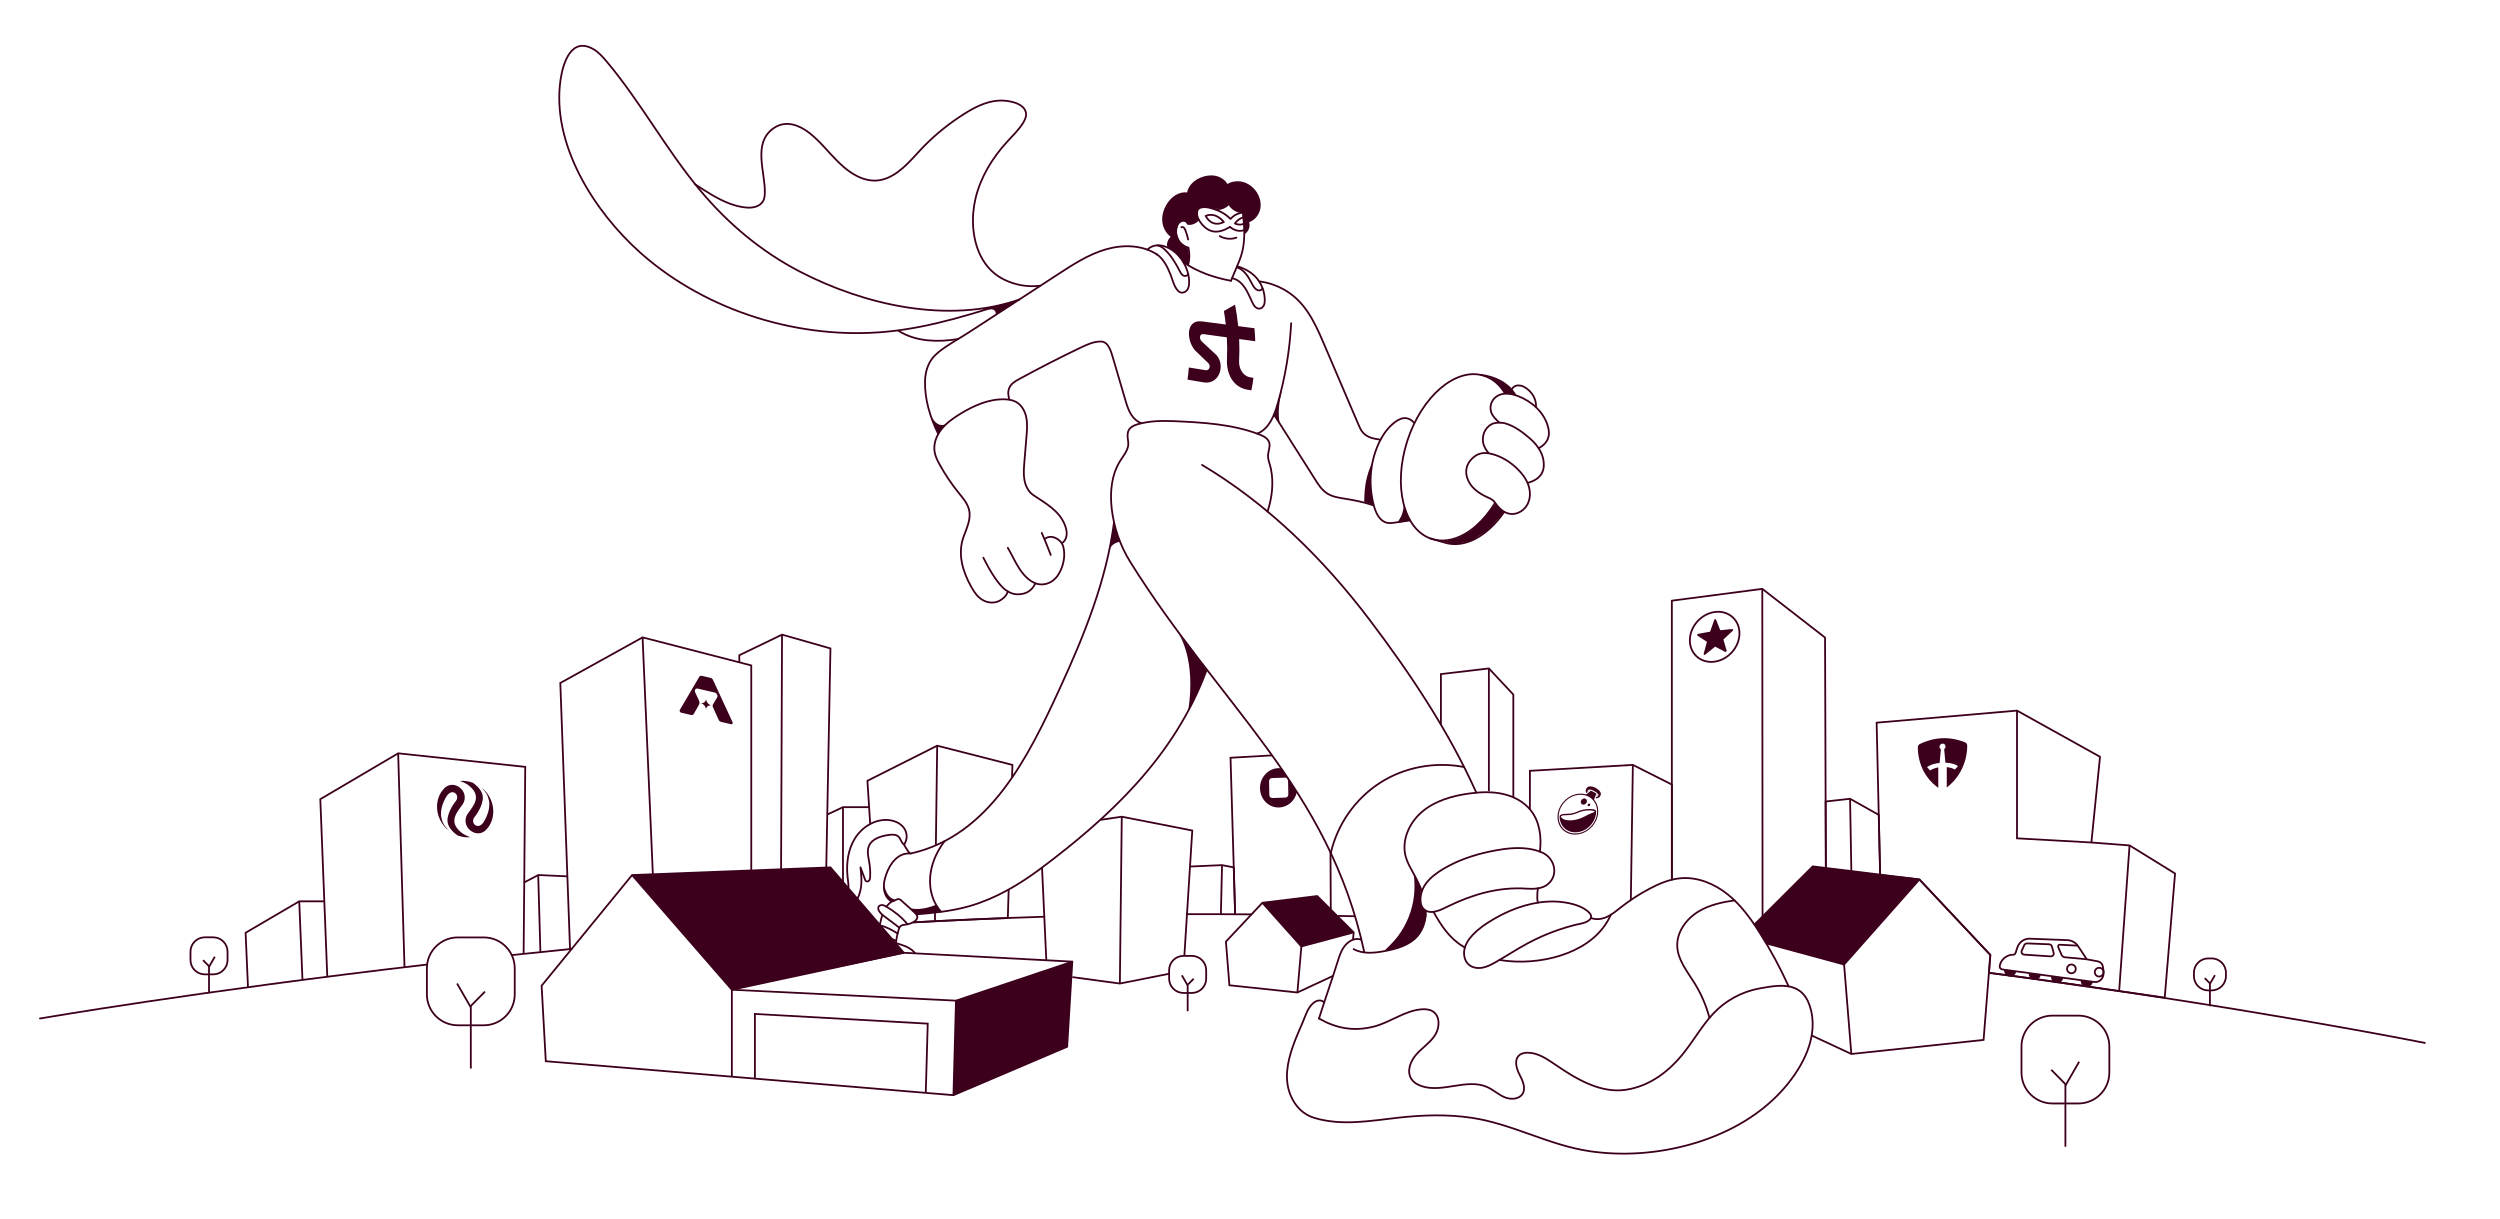 <svg width="1280" height="624" viewBox="0 0 1280 624" fill="none" xmlns="http://www.w3.org/2000/svg">
<g clip-path="url(#clip0_418_5518)">
<path d="M1018.31 498.035C1149.23 515.444 1241.53 533.974 1241.53 533.974" stroke="#3C001D" stroke-width="0.927" stroke-linecap="round" stroke-linejoin="round"/>
<path d="M607.746 468.06C617.55 468.029 630.928 468.06 640.667 468.156" stroke="#3C001D" stroke-width="0.927" stroke-linecap="round" stroke-linejoin="round"/>
<path d="M467.641 472.243C489.84 471.053 512.241 470.077 534.685 469.367" stroke="#3C001D" stroke-width="0.927" stroke-linecap="round" stroke-linejoin="round"/>
<path d="M262.012 489.006C272.038 487.934 282.262 486.878 292.66 485.84" stroke="#3C001D" stroke-width="0.927" stroke-linecap="round" stroke-linejoin="round"/>
<path d="M20.465 521.473C20.465 521.473 101.43 507.499 218.693 493.843" stroke="#3C001D" stroke-width="0.927" stroke-linecap="round" stroke-linejoin="round"/>
<path d="M962.621 448.035L960.836 370.016L1032.7 363.829L1075.21 387.481L1070.79 431.361L1090.34 432.856L1113.63 447.241L1108.34 510.801L1034.67 500.24L1018.35 498.155L1019.05 488.938L982.742 450.29L962.621 448.035Z" stroke="#3C001D" stroke-width="0.927" stroke-linecap="round" stroke-linejoin="round"/>
<path d="M855.988 450.414V307.55L902.291 301.496L934.424 326.436L934.835 444.387" stroke="#3C001D" stroke-width="0.927" stroke-linecap="round" stroke-linejoin="round"/>
<path d="M783.297 414.209L783.318 394.656L836.03 391.635L855.99 401.696V450.414" stroke="#3C001D" stroke-width="0.927" stroke-miterlimit="10"/>
<path d="M737.742 371.033V345.132L762.296 342.238L774.824 355.619V408.226" stroke="#3C001D" stroke-width="0.927" stroke-miterlimit="10"/>
<path d="M934.836 444.387L934.719 410.379L947.241 408.973L961.938 417.23L962.654 448.035" stroke="#3C001D" stroke-width="0.927" stroke-miterlimit="10"/>
<path d="M693.879 469.104L684.625 468.956" stroke="#3C001D" stroke-width="0.927" stroke-miterlimit="10"/>
<path d="M632.388 468.116L630.031 387.972L651.298 386.755" stroke="#3C001D" stroke-width="0.927" stroke-miterlimit="10"/>
<path d="M467.77 472.246L471.902 472.017L482.349 471.486L499.301 470.701L516.005 470.019L516.438 455.538" stroke="#3C001D" stroke-width="0.927" stroke-miterlimit="10"/>
<path d="M518.164 397.853L518.352 391.635L479.834 381.791L444.117 399.762L445.544 422.033" stroke="#3C001D" stroke-width="0.927" stroke-miterlimit="10"/>
<path d="M384.648 445.666V340.703L328.999 326.34L286.879 349.692L291.855 485.923" stroke="#3C001D" stroke-width="0.927" stroke-miterlimit="10"/>
<path d="M423.05 444.1L425.19 332.002L400.402 324.934L378.523 335.489V339.125" stroke="#3C001D" stroke-width="0.927" stroke-miterlimit="10"/>
<path d="M268.092 488.363L268.926 392.649L203.862 385.699L164 409.174L167.568 500.083" stroke="#3C001D" stroke-width="0.927" stroke-miterlimit="10"/>
<path d="M126.966 505.448L125.746 477.574L153.212 461.484H166.056" stroke="#3C001D" stroke-width="0.927" stroke-miterlimit="10"/>
<path d="M268.41 451.791L275.567 448.023L290.496 448.696" stroke="#3C001D" stroke-width="0.927" stroke-miterlimit="10"/>
<path d="M423.562 417.032L431.6 413.267H444.981" stroke="#3C001D" stroke-width="0.927" stroke-miterlimit="10"/>
<path d="M609.281 443.664L625.686 442.948L631.688 444.1L632.392 468.116" stroke="#3C001D" stroke-width="0.927" stroke-miterlimit="10"/>
<path d="M109.161 479.909H104.873C100.818 479.909 97.531 483.196 97.531 487.251V491.539C97.531 495.594 100.818 498.881 104.873 498.881H109.161C113.216 498.881 116.503 495.594 116.503 491.539V487.251C116.503 483.196 113.216 479.909 109.161 479.909Z" stroke="#3C001D" stroke-width="0.927" stroke-miterlimit="10"/>
<path d="M107.015 508.222V494.711L103.957 491.604" stroke="#3C001D" stroke-width="0.927" stroke-miterlimit="10"/>
<path d="M109.984 489.859L107.016 495.02" stroke="#3C001D" stroke-width="0.927" stroke-miterlimit="10"/>
<path d="M605.933 508.389H610.22C614.275 508.389 617.562 505.101 617.562 501.046V496.759C617.562 492.704 614.275 489.417 610.22 489.417H605.933C601.878 489.417 598.591 492.704 598.591 496.759V501.046C598.591 505.101 601.878 508.389 605.933 508.389Z" stroke="#3C001D" stroke-width="0.927" stroke-miterlimit="10"/>
<path d="M608.086 517.729V504.222L611.144 501.114" stroke="#3C001D" stroke-width="0.927" stroke-miterlimit="10"/>
<path d="M605.113 499.369L608.082 504.528" stroke="#3C001D" stroke-width="0.927" stroke-miterlimit="10"/>
<path d="M1132.34 490.705H1130.63C1126.57 490.705 1123.29 493.992 1123.29 498.047V499.755C1123.29 503.81 1126.57 507.097 1130.63 507.097H1132.34C1136.39 507.097 1139.68 503.81 1139.68 499.755V498.047C1139.68 493.992 1136.39 490.705 1132.34 490.705Z" stroke="#3C001D" stroke-width="0.927" stroke-miterlimit="10"/>
<path d="M1131.48 515.166V503.493L1128.84 500.809" stroke="#3C001D" stroke-width="0.927" stroke-miterlimit="10"/>
<path d="M1134.04 499.301L1131.47 503.758" stroke="#3C001D" stroke-width="0.927" stroke-miterlimit="10"/>
<path d="M1064.15 520H1050.83C1042.09 520 1035 527.086 1035 535.827V549.15C1035 557.891 1042.09 564.977 1050.83 564.977H1064.15C1072.89 564.977 1079.98 557.891 1079.98 549.15V535.827C1079.98 527.086 1072.89 520 1064.15 520Z" stroke="#3C001D" stroke-width="0.927" stroke-miterlimit="10"/>
<path d="M1057.49 587.118V555.093L1050.24 547.729" stroke="#3C001D" stroke-width="0.927" stroke-miterlimit="10"/>
<path d="M1064.53 543.593L1057.49 555.822" stroke="#3C001D" stroke-width="0.927" stroke-miterlimit="10"/>
<path d="M563.418 419.769L574.346 418.15L610.446 425.233L606.387 489.42" stroke="#3C001D" stroke-width="0.927" stroke-miterlimit="10"/>
<path d="M535.716 491.659L533.508 444.106" stroke="#3C001D" stroke-width="0.927" stroke-miterlimit="10"/>
<path d="M598.594 498.554L573.37 503.573L549.023 500.283" stroke="#3C001D" stroke-width="0.927" stroke-miterlimit="10"/>
<path d="M682.525 499.653L664.263 508.157L629.452 504.46L627.676 482.096L646.342 462.225L674.414 458.778L693.067 477.37L692.752 481.132" stroke="#3C001D" stroke-width="0.927" stroke-miterlimit="10"/>
<path d="M664.266 508.157L666.304 484.573" stroke="#3C001D" stroke-width="0.927" stroke-miterlimit="10"/>
<path d="M927.59 530.184L947.881 539.63L1015.59 532.439L1019.05 488.938L982.739 450.29L928.133 443.581L898.199 473.42" stroke="#3C001D" stroke-width="0.927" stroke-miterlimit="10"/>
<path d="M947.881 539.63L944.168 493.828" stroke="#3C001D" stroke-width="0.927" stroke-miterlimit="10"/>
<path d="M1024.05 493.683C1024.59 492.015 1025.8 490.606 1027.32 489.735C1028.09 489.293 1028.93 488.987 1029.81 488.848C1030.21 488.784 1030.82 488.901 1031.19 488.774C1031.84 488.546 1032.1 487.557 1032.28 486.98C1032.54 486.146 1032.77 485.349 1033.11 484.539C1034.15 482.108 1036.57 480.552 1039.21 480.604L1058.32 481.339C1060.61 481.383 1062.74 482.553 1064.01 484.468L1068.43 491.153L1074.13 492.228C1075.32 492.453 1076.35 493.398 1076.61 494.594C1076.9 495.916 1077.12 497.519 1076.98 498.872C1076.73 501.253 1074.71 503.11 1072.25 502.776C1072.25 502.776 1025.52 496.407 1025.5 496.404C1023.79 496.172 1023.62 494.964 1024.04 493.679L1024.05 493.683Z" stroke="#3C001D" stroke-width="0.927" stroke-miterlimit="10"/>
<path d="M1032.29 497.38C1032.09 499.017 1030.55 500.172 1028.85 499.962C1027.15 499.752 1025.94 498.257 1026.14 496.62" fill="#3C001D"/>
<path d="M1044.89 499.063C1044.69 500.7 1043.15 501.856 1041.45 501.645C1039.75 501.435 1038.54 499.94 1038.74 498.303" fill="#3C001D"/>
<path d="M1056.34 500.747C1056.14 502.384 1054.6 503.539 1052.9 503.329C1051.2 503.119 1049.99 501.624 1050.19 499.987" fill="#3C001D"/>
<path d="M1071.52 502.748C1071.32 504.386 1069.78 505.541 1068.08 505.331C1066.38 505.121 1065.17 503.626 1065.37 501.989" fill="#3C001D"/>
<path d="M1068.44 491.153C1064.72 490.819 1060.99 490.402 1057.26 490.127C1056.5 490.072 1055.84 489.602 1055.54 488.904L1053.8 484.889C1053.55 484.308 1054 483.668 1054.63 483.699L1063.93 484.178" stroke="#3C001D" stroke-width="0.927" stroke-miterlimit="10"/>
<path d="M1036.48 488.78L1049.88 489.664C1050.94 489.719 1051.74 488.802 1051.48 487.848L1050.56 484.555C1050.39 483.928 1049.79 483.483 1049.09 483.468L1037.9 483.026C1037.26 483.01 1036.68 483.363 1036.43 483.909L1035.13 486.76C1034.71 487.687 1035.4 488.725 1036.47 488.784L1036.48 488.78Z" stroke="#3C001D" stroke-width="0.927" stroke-miterlimit="10"/>
<path d="M1060.56 498.307C1061.8 498.307 1062.8 497.304 1062.8 496.067C1062.8 494.83 1061.8 493.828 1060.56 493.828C1059.33 493.828 1058.32 494.83 1058.32 496.067C1058.32 497.304 1059.33 498.307 1060.56 498.307Z" stroke="#3C001D" stroke-width="0.927" stroke-miterlimit="10"/>
<path d="M1074.77 499.99C1076.01 499.99 1077.01 498.987 1077.01 497.751C1077.01 496.514 1076.01 495.511 1074.77 495.511C1073.53 495.511 1072.53 496.514 1072.53 497.751C1072.53 498.987 1073.53 499.99 1074.77 499.99Z" stroke="#3C001D" stroke-width="0.927" stroke-miterlimit="10"/>
<path d="M153.207 461.484L154.866 501.723" stroke="#3C001D" stroke-width="0.927" stroke-miterlimit="10"/>
<path d="M203.859 385.699L207.103 495.208" stroke="#3C001D" stroke-width="0.927" stroke-miterlimit="10"/>
<path d="M275.566 448.023L276.685 487.465" stroke="#3C001D" stroke-width="0.927" stroke-miterlimit="10"/>
<path d="M334.275 447.924L328.996 326.34" stroke="#3C001D" stroke-width="0.927" stroke-miterlimit="10"/>
<path d="M400.399 324.934L399.914 445.076" stroke="#3C001D" stroke-width="0.927" stroke-miterlimit="10"/>
<path d="M431.602 413.267V451.791" stroke="#3C001D" stroke-width="0.927" stroke-miterlimit="10"/>
<path d="M479.838 381.791L479.168 432.529" stroke="#3C001D" stroke-width="0.927" stroke-miterlimit="10"/>
<path d="M478.707 467.239V471.671" stroke="#3C001D" stroke-width="0.927" stroke-miterlimit="10"/>
<path d="M574.344 418.15L573.371 503.573" stroke="#3C001D" stroke-width="0.927" stroke-miterlimit="10"/>
<path d="M625.684 442.948L625.094 467.881" stroke="#3C001D" stroke-width="0.927" stroke-miterlimit="10"/>
<path d="M681.207 435.779L681.355 465.688" stroke="#3C001D" stroke-width="0.927" stroke-miterlimit="10"/>
<path d="M762.305 342.238V405.069" stroke="#3C001D" stroke-width="0.927" stroke-miterlimit="10"/>
<path d="M836.026 391.635L834.988 460.885" stroke="#3C001D" stroke-width="0.927" stroke-miterlimit="10"/>
<path d="M902.293 301.496L902.426 469.342" stroke="#3C001D" stroke-width="0.927" stroke-miterlimit="10"/>
<path d="M947.238 408.973L947.893 446.278" stroke="#3C001D" stroke-width="0.927" stroke-miterlimit="10"/>
<path d="M1032.7 363.829V429.224L1070.79 431.361" stroke="#3C001D" stroke-width="0.927" stroke-miterlimit="10"/>
<path d="M1090.33 432.856L1085.03 507.097" stroke="#3C001D" stroke-width="0.927" stroke-miterlimit="10"/>
<path d="M982.741 450.29L944.17 493.828L904.32 483.026" stroke="#3C001D" stroke-width="0.927" stroke-miterlimit="10"/>
<path d="M655.2 216.7C654.458 215.777 653.717 214.85 652.979 213.926C652.781 213.679 652.574 213.417 652.509 213.108C652.451 212.833 652.506 212.546 652.562 212.268C653.007 210.102 653.791 207.891 654.455 205.781C655.209 203.384 655.632 200.996 656.306 200.029C655.005 205.577 654.116 211.464 655.203 216.7H655.2Z" fill="#3C001D"/>
<path d="M702.219 237.745C702.16 237.698 701.675 238.851 701.58 239.085C701.268 239.87 700.977 240.664 700.712 241.467C700.199 243.021 699.772 244.602 699.436 246.205C698.716 249.64 698.58 253.062 698.481 256.55C698.478 256.686 698.478 256.831 698.559 256.939C698.63 257.038 698.753 257.081 698.868 257.121C700.338 257.625 701.811 258.131 703.282 258.635C702.837 255.632 702.098 252.673 701.82 249.649C701.663 247.926 701.62 246.196 701.694 244.466C701.74 243.376 701.993 242.289 702.157 241.214C702.305 240.225 702.732 238.681 702.219 237.748V237.745Z" fill="#3C001D"/>
<path d="M715.602 267.429C717.124 267.753 719.296 267.107 720.834 266.805C721.115 266.749 721.424 266.675 721.588 266.44C721.826 266.1 721.631 265.634 721.44 265.266C720.253 262.975 719.728 260.29 718.536 258.066C719.021 258.968 718.317 261.56 718.079 262.48C717.585 264.377 716.559 265.782 715.602 267.426V267.429Z" fill="#3C001D"/>
<path d="M508.158 158.453C508.334 158.493 508.51 158.546 508.686 158.617C509.579 158.978 509.857 160.025 509.943 160.983C511.204 160.26 512.875 159.269 514.03 158.527C515.596 157.523 517.159 156.52 518.725 155.516C519.055 155.302 519.432 154.966 519.299 154.595C518.697 154.391 518.042 154.552 517.428 154.709C514.657 155.432 511.886 156.152 509.115 156.875C507.522 157.289 507.296 158.005 505.758 158.58C506.817 158.478 507.089 158.209 508.158 158.45V158.453Z" fill="#3C001D"/>
<path d="M603.711 324.934C603.711 324.934 612.477 337.673 608.369 363.829L611.041 358.76L616.52 346.365L617.753 343.112L611.912 335.099L604.879 326.37L603.714 324.931L603.711 324.934Z" fill="#3C001D"/>
<path d="M476.344 212.357C476.344 212.357 479.562 219.891 484.628 216.944L482.438 219.205L480.52 222.081L478.877 219.409L476.344 212.357Z" fill="#3C001D"/>
<path d="M452.546 451.312C452.546 451.312 452.855 459.325 458.196 460.557L457.167 461.481H456.139L453.776 459.427L452.441 455.523L452.543 451.312H452.546Z" fill="#3C001D"/>
<path d="M465.59 464.768C465.59 464.768 470.007 466.924 479.045 463.328L480.074 464.459L481.924 466.822L479.459 467.232L473.605 467.643L469.29 468.156L467.134 466.513L465.593 464.768H465.59Z" fill="#3C001D"/>
<path d="M567.691 282.647C567.691 282.647 568.102 278.23 573.65 277.307L572.21 273.813L570.465 268.062L569.644 271.45L568.615 278.23L567.691 282.647Z" fill="#3C001D"/>
<path d="M721.362 469.169C719.985 472.737 718.125 476.113 715.818 479.199C714.502 480.959 713.05 482.615 711.475 484.147C710.947 484.66 710.412 485.16 709.899 485.685C709.603 485.988 708.997 486.794 708.516 486.776C710.227 486.838 711.533 486.43 713.078 486.065C713.862 485.88 714.996 485.466 715.737 485.148C717.328 484.465 719.283 483.949 720.825 483.162C721.529 482.8 722.687 482.164 723.277 481.633C726.335 478.884 728.071 476.03 729.563 472.199C730.289 470.34 730.774 468.15 729.779 466.42C729.199 465.413 728.17 464.681 727.775 463.588C727.494 462.806 727.234 460.817 727.302 459.989C727.574 456.807 727.892 454.55 726.27 451.8C725.832 451.059 724.389 447.884 723.914 447.603C723.923 447.609 723.923 448.607 723.932 448.678C723.988 449.175 724.043 449.669 724.084 450.166C724.164 451.124 724.21 452.082 724.226 453.039C724.256 454.957 724.158 456.879 723.935 458.784C723.515 462.352 722.647 465.842 721.362 469.169Z" fill="#3C001D"/>
<path d="M249.068 424.627C248.888 424.837 248.7 425.035 248.508 425.236C248.499 425.245 248.481 425.245 248.471 425.257C248.453 425.276 248.425 425.288 248.41 425.307L248.391 425.325C248.258 425.437 248.119 425.557 247.956 425.659C247.381 426.045 246.788 426.323 246.161 426.487C244.147 427.018 241.908 426.385 240.15 424.575C237.697 422.06 237.917 418.375 239.875 416.083C242.349 412.63 246.603 407.879 240.715 402.78C239.656 401.862 238.871 401.115 235.535 399.858C237.716 399.648 239.739 399.947 241.991 400.719C243.582 401.757 246.087 403.901 246.939 406.573C248.227 410.625 244.672 416.207 242.955 418.326C240.598 421.26 244.413 424.995 247.22 421.443C248.688 419.592 251.258 414.221 250.365 409.992C249.843 407.592 249.148 405.816 246.389 403.215C246.902 403.561 247.396 403.947 247.878 404.374C254.288 410.903 253.543 420.071 249.064 424.627H249.068Z" fill="#3C001D"/>
<path d="M227.25 403.876C227.43 403.666 227.618 403.469 227.809 403.268C227.819 403.259 227.837 403.259 227.847 403.246C227.865 403.228 227.89 403.215 227.908 403.197L227.927 403.178C228.06 403.067 228.199 402.947 228.362 402.845C228.937 402.459 229.53 402.181 230.157 402.017C232.171 401.486 234.41 402.119 236.168 403.929C238.62 406.443 238.401 410.128 236.443 412.42C233.969 415.874 229.715 420.624 235.603 425.724C236.662 426.641 237.447 427.389 240.783 428.646C238.602 428.856 236.579 428.556 234.327 427.784C232.736 426.746 230.231 424.603 229.379 421.931C228.091 417.878 231.646 412.297 233.363 410.178C235.72 407.243 231.905 403.509 229.097 407.061C227.63 408.911 225.06 414.283 225.953 418.511C226.475 420.911 227.17 422.688 229.928 425.288C229.416 424.942 228.921 424.556 228.44 424.13C222.03 417.6 222.775 408.436 227.253 403.876H227.25Z" fill="#3C001D"/>
<path d="M869.777 324.461C870.194 324.353 870.614 324.338 871.027 324.245C871.599 324.115 872.17 324.044 872.739 323.93C873.289 323.822 873.838 323.729 874.391 323.627C874.654 323.578 874.913 323.538 875.176 323.501C875.293 323.485 875.398 323.42 875.513 323.402C875.559 323.396 875.577 323.346 875.596 323.309C875.692 323.115 875.744 322.908 875.815 322.707C875.963 322.302 876.103 321.894 876.245 321.487C876.337 321.221 876.43 320.955 876.523 320.69C876.665 320.282 876.807 319.874 876.952 319.47C877.085 319.087 877.218 318.704 877.35 318.321C877.468 317.99 877.582 317.66 877.703 317.332C877.767 317.15 877.996 316.974 878.181 316.955C878.367 316.934 878.583 317.06 878.645 317.224C878.818 317.675 878.991 318.129 879.164 318.577C879.389 319.155 879.618 319.729 879.84 320.31C880.041 320.835 880.254 321.351 880.446 321.882C880.526 322.101 880.615 322.318 880.702 322.534C880.736 322.62 880.788 322.654 880.893 322.664C881.122 322.682 881.351 322.617 881.579 322.602C881.925 322.577 882.274 322.512 882.62 322.487C882.861 322.469 883.105 322.41 883.343 322.413C883.689 322.42 884.038 322.324 884.381 322.308C884.615 322.299 884.85 322.234 885.079 322.24C885.422 322.25 885.764 322.151 886.104 322.138C886.339 322.129 886.571 322.089 886.802 322.061C887.133 322.024 887.309 322.138 887.38 322.45C887.414 322.596 887.284 322.864 887.13 323C886.877 323.226 886.629 323.46 886.379 323.692C886.086 323.961 885.789 324.227 885.499 324.498C885.301 324.684 885.11 324.875 884.912 325.061C884.69 325.271 884.461 325.471 884.235 325.681C883.93 325.966 883.624 326.256 883.318 326.543C883.046 326.796 882.778 327.053 882.496 327.297C882.404 327.377 882.385 327.445 882.413 327.538C882.534 327.958 882.657 328.378 882.778 328.795C882.923 329.292 883.074 329.79 883.219 330.287C883.352 330.744 883.479 331.204 883.612 331.658C883.738 332.097 883.874 332.529 884.004 332.965C884.053 333.135 884.084 333.302 883.976 333.49C883.825 333.75 883.519 333.882 883.25 333.743C882.441 333.323 881.635 332.897 880.829 332.474C880.214 332.149 879.596 331.825 878.984 331.501C878.737 331.371 878.49 331.235 878.246 331.099C878.188 331.065 878.147 331.068 878.082 331.118C877.369 331.702 876.652 332.282 875.936 332.863C875.145 333.502 874.351 334.142 873.557 334.781C873.415 334.895 873.27 335.007 873.128 335.127C872.828 335.377 872.637 335.346 872.442 335.235C872.272 335.136 872.238 334.886 872.319 334.608C872.436 334.2 872.535 333.793 872.646 333.385C872.723 333.104 872.807 332.823 872.884 332.542C872.952 332.292 873.017 332.044 873.085 331.794C873.18 331.436 873.279 331.078 873.375 330.716C873.477 330.336 873.579 329.956 873.681 329.58C873.755 329.302 873.832 329.024 873.909 328.749C873.94 328.637 873.916 328.573 873.82 328.514C873.471 328.301 873.137 328.066 872.794 327.847C872.451 327.624 872.102 327.411 871.76 327.189C871.46 326.994 871.167 326.787 870.867 326.593C870.586 326.41 870.295 326.237 870.014 326.055C869.773 325.901 869.539 325.737 869.298 325.579C869.183 325.505 869.072 325.437 868.998 325.311C868.853 325.064 869.02 324.659 869.344 324.548C869.486 324.498 869.628 324.489 869.773 324.467L869.777 324.461Z" fill="#3C001D"/>
<path d="M886.564 334.135C891.695 328.631 891.977 320.554 887.195 316.096C882.412 311.637 874.375 312.485 869.244 317.989C864.113 323.493 863.831 331.57 868.614 336.028C873.397 340.487 881.433 339.639 886.564 334.135Z" stroke="#3C001D" stroke-width="0.927" stroke-linecap="round" stroke-linejoin="round"/>
<path fill-rule="evenodd" clip-rule="evenodd" d="M817.118 403.484C818.545 404.318 819.336 405.14 819.583 406.035C819.74 406.539 819.601 407.191 819.249 407.716C818.897 408.238 818.335 408.581 817.683 408.673C817.436 408.707 817.173 408.707 816.926 408.673C817 408.463 817.084 408.244 817.173 408.028C817.244 408.034 817.331 408.022 817.42 408.009C817.63 407.978 817.878 407.91 818.072 407.725C818.214 407.601 818.372 407.385 818.353 407.036C818.353 406.703 818.091 406.32 817.544 405.887C817.158 405.572 816.63 405.245 816.101 404.948C814.588 404.16 813.532 404.028 813.056 404.568C812.738 404.93 812.775 405.31 812.88 405.575C812.66 405.751 812.453 405.909 812.262 406.048C811.805 405.427 811.783 404.605 812.176 403.814C812.423 403.305 812.809 402.934 813.25 402.786C813.427 402.727 813.603 402.684 813.797 402.656C814.764 402.52 815.981 402.823 817.124 403.487L817.118 403.484ZM812.129 406.74C812.691 406.363 813.51 405.73 814.443 404.859C814.795 404.948 815.252 405.13 815.814 405.421C816.481 405.767 817.065 406.174 817.433 406.511C816.818 407.404 816.413 408.565 816.166 409.371C817.501 410.928 818.295 412.998 818.295 415.361C818.295 421.1 813.63 426.406 807.876 427.216C802.121 428.025 797.457 424.028 797.457 418.289C797.457 412.55 802.121 407.243 807.876 406.434C809.386 406.221 810.826 406.341 812.123 406.74H812.126H812.129ZM807.876 426.638C802.436 427.401 798.038 423.633 798.038 418.209C798.038 412.785 802.439 407.777 807.876 407.015C813.315 406.252 817.714 410.02 817.714 415.444C817.714 420.868 813.297 425.878 807.876 426.638ZM817.837 407.123C817.837 407.07 817.819 406.984 817.766 406.903C817.643 407.095 817.519 407.289 817.414 407.515C817.538 407.496 817.68 407.444 817.748 407.379C817.782 407.339 817.837 407.28 817.837 407.12V407.123ZM813.844 404.787C813.615 404.787 813.473 404.84 813.42 404.899C813.315 405.001 813.297 405.127 813.315 405.248C813.491 405.099 813.667 404.951 813.844 404.787ZM812.858 414.23C815.339 414.091 817.223 414.354 817.223 415.426C817.223 420.569 813.034 425.335 807.876 426.061C802.767 426.777 798.591 423.265 798.513 418.196C798.513 418.178 798.513 418.159 798.513 418.144V418.116V418.054C798.581 416.871 800.018 416.711 802.575 416.639C803.755 416.615 805.374 416.476 807.168 415.694C809.244 414.771 811.057 414.341 812.852 414.227L812.858 414.23ZM807.375 416.346H807.372C805.445 417.183 803.718 417.328 802.498 417.356C801.164 417.393 800.249 417.455 799.678 417.628C799.4 417.711 799.301 417.795 799.273 417.826C799.273 417.826 799.224 417.878 799.224 418.042C799.224 418.255 799.338 418.558 799.7 418.885C800.055 419.209 800.611 419.512 801.361 419.728C802.86 420.161 805.059 420.216 807.746 419.46C809.741 418.894 810.977 418.236 812.188 417.594C812.645 417.35 813.099 417.109 813.587 416.877C814.069 416.652 814.532 416.47 814.937 416.315C815.011 416.287 815.085 416.26 815.156 416.232C815.478 416.111 815.746 416.009 815.978 415.904C816.271 415.775 816.417 415.679 816.485 415.617C816.488 415.614 816.491 415.611 816.494 415.608C816.491 415.54 816.413 415.302 815.694 415.114C815.014 414.934 814.007 414.879 812.796 414.944C811.094 415.049 809.371 415.456 807.375 416.343H807.372L807.375 416.346ZM810.94 411.972C811.814 411.849 812.525 411.042 812.525 410.168C812.525 409.294 811.814 408.689 810.94 408.812C810.066 408.936 809.355 409.742 809.355 410.616C809.355 411.49 810.066 412.096 810.94 411.972ZM814.196 412.025C814.196 412.392 813.896 412.735 813.525 412.785C813.155 412.834 812.855 412.581 812.855 412.21C812.855 411.839 813.155 411.5 813.525 411.45C813.896 411.401 814.196 411.654 814.196 412.025Z" fill="#3C001D"/>
<path d="M364.324 361.228V361.222C362.752 360.827 361.486 359.285 361.486 357.747C361.486 359.282 360.225 360.24 358.656 359.912V359.919C360.225 360.317 361.486 361.855 361.486 363.391C361.486 361.852 362.752 360.895 364.324 361.225V361.228Z" fill="#3C001D"/>
<path d="M363.743 347.047L359.363 346.037C358.798 345.908 358.282 346.102 358.022 346.541L348.048 363.508C347.758 364.002 348.166 364.765 348.802 364.913L353.84 366.075C354.412 366.208 354.93 366.007 355.187 365.559L357.865 360.879C358.229 360.243 358.223 359.39 357.849 358.59L355.922 354.464C355.397 353.342 356.126 352.311 357.259 352.573L365.859 354.569C366.993 354.831 367.718 356.2 367.193 357.077L365.025 360.7C364.799 361.077 364.796 361.59 365.013 362.072L367.922 368.5C368.179 369.065 368.701 369.506 369.269 369.636L374.307 370.798C374.94 370.943 375.351 370.368 375.061 369.741L365.087 348.169C364.827 347.609 364.311 347.174 363.746 347.044L363.743 347.047Z" fill="#3C001D"/>
<path d="M992.405 403.363C992.04 403.119 991.722 402.872 991.404 402.625C988.698 400.506 986.523 397.936 984.914 394.885C983.994 393.136 983.296 391.301 982.792 389.38C982.517 388.324 982.304 387.252 982.162 386.165C982.035 385.216 981.949 384.265 981.936 383.301C981.933 382.952 981.893 382.603 981.961 382.257C982.088 381.618 982.462 381.154 983.052 380.873C984.67 380.098 986.341 379.477 988.059 378.989C989.103 378.693 990.159 378.455 991.225 378.279C991.981 378.152 992.741 378.063 993.504 378.004C994.168 377.951 994.829 377.924 995.494 377.927C998.067 377.939 1000.57 378.325 1003.03 379.017C1004.06 379.307 1005.08 379.65 1006.07 380.061C1006.83 380.376 1007.22 380.951 1007.22 381.788C1007.2 385.803 1006.35 389.661 1004.65 393.359C1003.51 395.824 1002.01 398.057 1000.17 400.065C999.166 401.164 998.073 402.171 996.899 403.092C996.859 403.126 996.816 403.197 996.763 403.169C996.714 403.141 996.744 403.067 996.744 403.014C996.744 399.663 996.744 396.308 996.744 392.957C996.744 392.772 996.745 392.766 996.927 392.784C998.304 392.92 999.602 393.297 1000.8 393.961C1000.89 394.01 1000.94 394.01 1001.01 393.924C1001.47 393.383 1001.93 392.846 1002.41 392.311C1002.5 392.21 1002.45 392.176 1002.37 392.126C1001.58 391.629 1000.73 391.28 999.824 391.033C998.86 390.77 997.878 390.61 996.874 390.551C996.633 390.538 996.392 390.526 996.148 390.523C996.071 390.523 996.046 390.505 996.04 390.424C995.963 389.516 995.88 388.608 995.796 387.7C995.7 386.646 995.599 385.593 995.5 384.54C995.472 384.234 995.45 383.928 995.416 383.622C995.407 383.548 995.444 383.514 995.494 383.474C995.985 383.073 996.192 382.557 996.083 381.954C995.966 381.315 995.565 380.91 994.925 380.768C994.066 380.574 993.164 381.219 993.05 382.1C992.973 382.696 993.174 383.168 993.634 383.524C993.705 383.579 993.733 383.635 993.724 383.724C993.665 384.33 993.612 384.935 993.557 385.544C993.501 386.155 993.446 386.767 993.387 387.375C993.328 388.012 993.27 388.648 993.214 389.284C993.18 389.674 993.14 390.063 993.115 390.452C993.106 390.579 993.081 390.625 992.936 390.64C990.879 390.847 988.896 391.335 987.095 392.46C986.974 392.537 986.86 392.627 986.737 392.701C986.662 392.747 986.672 392.784 986.721 392.84C987.2 393.359 987.679 393.878 988.154 394.4C988.204 394.452 988.235 394.464 988.306 394.421C989.325 393.776 990.428 393.343 991.592 393.074C991.824 393.022 992.062 392.988 992.297 392.945C992.377 392.929 992.411 392.954 992.402 393.037C992.398 393.068 992.402 393.099 992.402 393.127C992.402 396.469 992.402 399.811 992.402 403.153C992.402 403.212 992.402 403.274 992.402 403.37L992.405 403.363Z" fill="#3C001D"/>
<path d="M662.646 403.363L658.096 396.837L655.853 393.346C655.418 393.297 654.973 393.275 654.525 393.288C649.261 393.448 645.036 398.094 645.122 403.617C645.212 409.208 649.57 413.603 654.865 413.439C659.344 413.3 663.053 409.94 664.02 405.529L662.646 403.363ZM658.037 408.367C655.875 408.442 653.713 408.516 651.55 408.584C650.528 408.618 649.926 408.009 649.901 406.928C649.876 405.797 649.858 404.667 649.836 403.536C649.814 402.378 649.787 401.22 649.771 400.065C649.756 399.061 650.343 398.4 651.297 398.366C653.496 398.285 655.699 398.211 657.898 398.143C658.846 398.115 659.467 398.739 659.489 399.74C659.538 402.029 659.581 404.318 659.622 406.607C659.64 407.697 659.069 408.333 658.04 408.371L658.037 408.367Z" fill="#3C001D"/>
<path d="M608.309 126.78C606.221 126.165 604.39 124.719 603.305 122.832C602.221 120.945 601.897 118.634 602.422 116.522C602.746 115.215 603.457 113.911 604.664 113.322C605.872 112.728 607.608 113.158 608.071 114.421" stroke="#3C001D" stroke-width="0.927" stroke-linecap="round" stroke-linejoin="round"/>
<path d="M604.863 116.355C605.067 116.25 605.308 116.216 605.534 116.256C606.204 116.376 606.581 117.075 606.84 117.702C607.492 119.286 607.989 120.933 608.32 122.613" stroke="#3C001D" stroke-width="0.927" stroke-linecap="round" stroke-linejoin="round"/>
<path d="M608.495 126.814C609.112 129.813 609.097 132.574 608.371 135.549" stroke="#3C001D" stroke-width="0.927" stroke-linecap="round" stroke-linejoin="round"/>
<path d="M623.066 107.162C625.38 107.039 627.715 106.106 629.192 104.318C630.572 106.912 633.417 108.556 636.345 108.79C637.17 116.284 637.751 123.988 635.397 131.148C634.977 132.426 634.471 133.674 633.964 134.922C632.753 137.881 631.514 140.831 630.251 143.769" stroke="#3C001D" stroke-width="0.927" stroke-linecap="round" stroke-linejoin="round"/>
<path d="M608.098 114.458C608.317 114.569 608.508 114.674 608.756 114.684C610.615 114.758 612.388 113.794 613.645 112.404" stroke="#3C001D" stroke-width="0.927" stroke-linecap="round" stroke-linejoin="round"/>
<path d="M605.973 134.317C613.284 139.309 621.55 142.116 630.248 143.766" stroke="#3C001D" stroke-width="0.927" stroke-linecap="round" stroke-linejoin="round"/>
<path d="M592.462 130.344C584.823 125.309 574.781 125.133 566.009 127.728C557.237 130.323 549.431 135.385 541.768 140.38C526.753 150.166 511.738 159.954 496.723 169.74C492.673 172.378 488.834 174.506 484.809 177.184C481.948 179.087 479.073 181.107 477.059 183.89C474.73 187.105 473.729 191.136 473.621 195.106C473.368 204.548 476.268 213.75 480.382 222.155" stroke="#3C001D" stroke-width="0.927" stroke-linecap="round" stroke-linejoin="round"/>
<path d="M516.727 204.527C516.184 202.275 515.906 200.508 516.86 198.398C517.787 196.354 519.878 195.137 521.845 194.062C532.171 188.427 542.649 183.065 553.259 177.99C556.58 176.402 560.064 174.806 563.743 174.864C567.555 174.926 568.892 180.023 569.967 183.68C572.027 190.682 574.084 197.682 576.145 204.684C576.92 207.319 577.714 209.994 579.19 212.308C580.41 214.216 582.177 215.875 584.284 216.635" stroke="#3C001D" stroke-width="0.927" stroke-linecap="round" stroke-linejoin="round"/>
<path d="M643.707 222.004C646.759 220.833 648.937 218.458 650.614 215.653C652.288 212.848 653.292 209.698 654.197 206.559C658.046 193.194 660.359 179.39 661.076 165.499" stroke="#3C001D" stroke-width="0.927" stroke-linecap="round" stroke-linejoin="round"/>
<path d="M515.99 302.756C515.41 304.616 514.915 305.252 513.142 306.691C511.573 307.967 509.519 308.656 507.496 308.514C502.344 308.155 499.653 304.687 497.306 300.504C492.913 292.674 490.183 283.698 493.312 274.935C494.884 270.53 497.29 265.856 496.166 261.05C495.391 257.736 493.04 255.058 490.899 252.414C487.196 247.836 483.9 242.931 481.064 237.772C479.968 235.777 478.924 233.701 478.535 231.456C477.83 227.406 479.366 223.205 481.883 219.956C484.4 216.706 487.82 214.278 491.313 212.113C498.313 207.773 506.192 204.196 514.424 204.45C516.395 204.511 518.403 204.805 520.139 205.738C523.005 207.279 524.757 210.389 525.43 213.574C526.1 216.759 525.838 220.058 525.572 223.301C525.204 227.783 524.837 232.262 524.469 236.744C524.219 239.777 523.972 242.854 524.528 245.847C525.081 248.84 526.545 251.793 529.069 253.492C535.354 257.723 542.11 261.368 545.032 268.361C545.687 269.927 546.193 271.592 546.156 273.291C546.119 274.99 545.474 276.732 544.152 277.798" stroke="#3C001D" stroke-width="0.927" stroke-linecap="round" stroke-linejoin="round"/>
<path d="M533.387 272.853C535.011 276.578 536.544 280.343 537.983 284.142" stroke="#3C001D" stroke-width="0.927" stroke-linecap="round" stroke-linejoin="round"/>
<path d="M516.004 280.501C518.083 283.973 519.686 287.723 521.891 291.114C524.406 294.975 528.322 299.204 533.283 299.229C536.903 299.247 539.998 297.181 541.886 294.184C544.455 290.101 545.688 284.439 544.344 279.71C543.322 276.118 538.207 273.245 534.966 275.926" stroke="#3C001D" stroke-width="0.927" stroke-linecap="round" stroke-linejoin="round"/>
<path d="M503.484 285.548C505.393 289.252 507.321 292.971 509.758 296.362C512.646 300.378 515.846 304.288 521.242 304.291C525.147 304.291 528.297 302.487 529.996 298.901" stroke="#3C001D" stroke-width="0.927" stroke-linecap="round" stroke-linejoin="round"/>
<path d="M652.336 212.305C659.338 223.452 666.273 234.226 673.278 245.371C674.968 248.061 676.738 250.832 679.398 252.574C682.347 254.505 686.002 254.912 689.48 255.484C694.236 256.265 698.617 257.183 703.176 258.743" stroke="#3C001D" stroke-width="0.927" stroke-linecap="round" stroke-linejoin="round"/>
<path d="M644.906 144.09C650.275 144.788 655.467 146.793 659.943 149.835C670.102 156.745 674.618 168.498 679.449 179.794C684.796 192.298 690.146 204.802 695.493 217.309C696.126 218.788 696.775 220.296 697.846 221.497C700.132 224.064 703.345 224.601 706.742 225.12" stroke="#3C001D" stroke-width="0.927" stroke-linecap="round" stroke-linejoin="round"/>
<path d="M648.997 261.921C651.369 254.455 652.151 247.178 650.721 240.07C650.158 237.272 648.966 235.332 649.287 232.493C649.51 230.523 650.409 228.53 649.849 226.624C649.192 224.388 646.81 223.193 644.632 222.365C630.837 217.129 615.822 216.286 601.082 215.637C594.756 215.359 588.684 215.467 582.565 217.2C581.23 217.577 579.902 218.105 578.873 219.032C576.659 221.027 577.375 223.885 577.669 226.492C578.055 229.933 575.494 232.892 573.632 235.811C569.06 242.98 568.235 251.978 569.196 260.426C570.292 270.085 573.57 279.49 578.713 287.741C624.511 361.188 680.411 403.221 698.493 487.452" stroke="#3C001D" stroke-width="0.927" stroke-linecap="round" stroke-linejoin="round"/>
<path d="M617.758 343.115C601.331 387.805 567.505 418.694 533.039 444.551C521.824 452.965 509.502 460.224 496.01 464.038C487.293 466.503 478.227 467.384 469.195 468.156" stroke="#3C001D" stroke-width="0.927" stroke-linecap="round" stroke-linejoin="round"/>
<path d="M466.332 436.983C506.858 427.905 526.738 386.987 542.575 352.567C555.054 325.441 566.489 297.28 570.378 267.472" stroke="#3C001D" stroke-width="0.927" stroke-linecap="round" stroke-linejoin="round"/>
<path d="M723.973 216.413C722.889 215.257 721.623 214.346 720.081 214.115C718.012 213.803 715.973 214.828 714.29 216.076C710.296 219.041 707.476 223.357 705.499 227.922C701.258 237.707 700.643 248.966 703.513 259.237C704.535 262.897 706.54 266.931 710.262 267.685C711.565 267.951 712.915 267.759 714.231 267.568C716.946 267.175 719.158 266.839 721.873 266.446" stroke="#3C001D" stroke-width="0.927" stroke-linecap="round" stroke-linejoin="round"/>
<path d="M521.871 153.378C517.006 155.281 509.991 156.862 505.577 158.24C499.971 159.988 494.343 161.669 488.672 163.195C477.366 166.231 465.873 168.665 454.212 169.805C409.909 174.132 362.324 159.59 328.742 130.168C328.39 129.863 328.041 129.554 327.695 129.242C304.17 108.225 282.23 73.735 287.002 40.817C288.29 31.936 292.674 18.515 304.041 25.32C306.573 26.836 308.575 29.085 310.478 31.343C328.087 52.27 341.092 76.663 358.59 97.581C372.765 114.526 389.791 128.815 409.439 139.012C442.706 156.276 485.598 165.99 521.871 153.375V153.378Z" stroke="#3C001D" stroke-width="0.927" stroke-linecap="round" stroke-linejoin="round"/>
<path d="M459.883 169.304C464.368 172.162 469.613 173.703 474.907 174.237C480.198 174.775 485.236 174.45 490.484 173.579" stroke="#3C001D" stroke-width="0.927" stroke-linecap="round" stroke-linejoin="round"/>
<path d="M532.566 146.267C526.095 147.135 519.46 145.894 513.647 142.928C501.363 136.661 497.291 122.097 498.289 109.158C498.478 106.699 498.854 104.253 499.413 101.853C501.968 90.832 508.059 80.842 515.71 72.505C518.543 69.416 521.622 66.497 523.828 62.933C524.857 61.268 525.703 59.291 525.212 57.398C523.899 52.344 515.343 51.238 511.157 51.519C504.732 51.952 498.774 55.078 493.433 58.463C486.187 63.053 479.441 68.443 473.402 74.538C467.521 80.478 462.152 87.903 454.183 91.187C444.725 95.082 435.854 89.509 429.191 82.942C424.236 78.062 419.977 72.447 414.51 68.147C409.351 64.091 402.543 61.422 396.48 65.388C384.869 72.99 392.057 88.326 391.578 99.165C391.516 100.571 391.334 102.032 390.555 103.202C387.074 108.438 377.919 105.887 373.301 104.126C367.058 101.744 361.489 97.951 355.883 94.384" stroke="#3C001D" stroke-width="0.927" stroke-linecap="round" stroke-linejoin="round"/>
<path d="M587.461 127.796C591.711 123.796 597.744 125.853 601.679 129.201C606.241 133.084 609.315 139.704 608.774 145.758C608.672 146.901 608.28 148.053 607.474 148.871C606.668 149.69 605.401 150.098 604.326 149.696C603.619 149.431 603.069 148.862 602.612 148.263C600.857 145.962 600.388 143.21 599.325 140.599C597.719 136.643 595.687 132.473 592.209 130.15" stroke="#3C001D" stroke-width="0.927" stroke-linecap="round" stroke-linejoin="round"/>
<path d="M592.711 125.683C594.166 125.909 595.401 126.86 596.47 127.873C599.667 130.913 601.959 134.771 603.97 138.697C604.436 139.608 604.943 140.578 605.842 141.063C606.744 141.548 608.14 141.217 608.341 140.213" stroke="#3C001D" stroke-width="0.927" stroke-linecap="round" stroke-linejoin="round"/>
<path d="M630.863 142.465C633.653 142.993 635.867 145.041 637.436 147.407C639.006 149.773 640.006 152.461 641.27 155C641.65 155.763 642.064 156.526 642.675 157.119C643.287 157.712 644.133 158.116 644.979 158.011C645.925 157.897 646.709 157.159 647.108 156.294C647.506 155.429 647.574 154.45 647.559 153.499C647.497 149.625 646.125 145.786 643.716 142.752C641.307 139.719 637.186 137.31 633.427 136.374" stroke="#3C001D" stroke-width="0.927" stroke-linecap="round" stroke-linejoin="round"/>
<path d="M633.273 136.844C634.877 137.381 636.3 138.434 637.446 139.692C638.802 141.18 639.806 142.95 640.73 144.739C641.332 145.906 641.935 147.126 642.945 147.97C643.423 148.368 644.007 148.677 644.628 148.714C645.252 148.751 646.12 148.238 646.438 147.701" stroke="#3C001D" stroke-width="0.927" stroke-linecap="round" stroke-linejoin="round"/>
<path d="M786.45 208.172C786.537 204.23 784.501 200.842 781.236 198.63C780.396 198.062 779.469 197.595 778.469 197.432C777.468 197.268 775.355 197.079 774.055 199.269" stroke="#3C001D" stroke-width="0.927" stroke-linecap="round" stroke-linejoin="round"/>
<path d="M770.557 201.413C767.922 197.018 764.308 193.843 759.842 192.403C745.547 187.801 727.94 202.76 720.517 225.819C713.095 248.874 718.667 271.296 732.966 275.898C738.309 277.619 744.076 276.695 749.602 273.637C751.619 272.519 753.605 271.12 755.527 269.458C759.085 266.382 762.418 262.416 765.325 257.717" stroke="#3C001D" stroke-width="0.927" stroke-linecap="round" stroke-linejoin="round"/>
<path d="M624.496 120.892C627.054 122.366 630.257 122.662 633.04 121.683" stroke="#3C001D" stroke-width="0.927" stroke-linecap="round" stroke-linejoin="round"/>
<path d="M636.194 108.827C634.254 109.198 632.197 109.705 630.013 112.099C627.033 109.034 623.836 107.746 620.416 106.675C618.578 106.097 614.112 105.238 613.108 107.78C613.043 107.944 613 108.117 612.972 108.29C612.725 109.834 613.08 111.311 613.868 112.642C615.465 115.342 617.954 117.933 621.167 118.496C624.172 119.021 627.209 117.705 629.769 116.207" stroke="#3C001D" stroke-width="0.927" stroke-linecap="round" stroke-linejoin="round"/>
<path d="M629.805 116.203C631.581 117.769 634.268 118.773 636.909 117.865" stroke="#3C001D" stroke-width="0.927" stroke-linecap="round" stroke-linejoin="round"/>
<path d="M626.583 113.695C626.583 113.695 622.799 108.355 617.316 110.539C617.316 110.539 620.106 116.824 626.583 113.695Z" stroke="#3C001D" stroke-width="0.927" stroke-linecap="round" stroke-linejoin="round"/>
<path d="M632.285 114.449C632.285 114.449 635.053 110.054 639.492 111.546C639.492 111.546 637.555 116.648 632.285 114.449Z" stroke="#3C001D" stroke-width="0.927" stroke-linecap="round" stroke-linejoin="round"/>
<path d="M481.845 466.794C476.85 461.357 475.225 453.153 476.662 445.82C477.768 440.168 480.097 435.466 483.519 430.79" stroke="#3C001D" stroke-width="0.927" stroke-linecap="round" stroke-linejoin="round"/>
<path d="M468.44 487.909C466.661 485.911 464.635 484.712 462.071 483.946C460.965 483.616 459.875 483.072 458.738 482.967" stroke="#3C001D" stroke-width="0.927" stroke-linecap="round" stroke-linejoin="round"/>
<path d="M458.74 482.967C458.987 480.227 459.397 478.377 460.216 475.751C460.377 475.239 460.556 474.713 460.92 474.321C461.652 473.53 462.863 473.503 463.932 473.364C465.226 473.197 466.49 472.783 467.635 472.153C468.76 471.532 469.878 470.438 469.665 469.172C469.529 468.366 468.886 467.754 468.281 467.207C466.063 465.203 463.845 463.198 461.628 461.193C461.238 460.841 460.824 460.477 460.312 460.369C459.49 460.196 458.709 460.721 457.967 461.11C457.226 461.499 456.59 461.682 455.904 461.197C453.905 459.785 452.797 457.348 452.571 454.911C452.346 452.474 452.917 450.027 453.736 447.723C454.752 444.856 456.197 442.08 458.39 439.97C460.584 437.86 463.147 436.736 466.181 436.992C465.492 436.933 464.114 434.524 463.734 433.974C462.622 432.353 463.055 432.421 463.734 430.79C464.673 428.532 464.185 425.749 462.74 423.815C460.858 421.298 457.661 420.031 454.526 419.83C447.783 419.401 441.266 423.543 437.707 429.288C434.152 435.034 433.25 442.11 433.942 448.832C434.127 450.617 434.433 452.542 434.446 454.398" stroke="#3C001D" stroke-width="0.927" stroke-linecap="round" stroke-linejoin="round"/>
<path d="M462.874 432.43C461.32 431.432 461.264 429.332 459.825 428.177C458.524 427.133 456.662 427.259 455.009 427.497C450.978 428.072 446.394 429.44 444.865 433.215C443.787 435.874 444.612 438.864 445.088 441.694C445.489 444.087 445.635 446.525 445.511 448.946C445.48 449.586 445.415 450.259 445.038 450.775C444.662 451.291 443.862 451.55 443.367 451.146C443.123 450.948 443.006 450.639 442.895 450.342C442.119 448.257 441.347 446.172 440.572 444.091C440.995 448.063 441.412 452.128 440.501 456.02C440.161 457.468 439.642 458.858 439.043 460.221" stroke="#3C001D" stroke-width="0.927" stroke-linecap="round" stroke-linejoin="round"/>
<path d="M451.729 468.601C451.507 469.271 451.312 469.954 451.133 470.636C450.861 471.68 450.698 472.338 450.5 473.401" stroke="#3C001D" stroke-width="0.927" stroke-linecap="round" stroke-linejoin="round"/>
<path d="M456.688 461.499C455.601 462.222 454.631 463.143 453.914 464.171" stroke="#3C001D" stroke-width="0.927" stroke-linecap="round" stroke-linejoin="round"/>
<path d="M464.584 473.144C461.604 469.524 457.869 466.562 453.81 464.211C453.159 463.834 452.473 463.464 451.722 463.396C450.972 463.328 450.138 463.634 449.804 464.31C449.471 464.987 449.721 465.808 450.104 466.457C451.003 467.977 452.513 468.956 453.882 470.006C456.121 471.72 458.228 473.16 460.384 474.93" stroke="#3C001D" stroke-width="0.927" stroke-linecap="round" stroke-linejoin="round"/>
<path d="M456.832 480.833C457.626 481.231 457.972 481.281 458.738 481.67" stroke="#3C001D" stroke-width="0.927" stroke-linecap="round" stroke-linejoin="round"/>
<path d="M459.559 477.96C457.394 476.53 455.303 475.452 452.887 474.497C452.288 474.26 451.67 474.068 451.043 473.901" stroke="#3C001D" stroke-width="0.927" stroke-linecap="round" stroke-linejoin="round"/>
<path d="M639.973 193.166C636.149 192.397 634.225 188.44 634.416 184.813C634.614 181.076 634.623 177.326 634.45 173.585C637.743 174.036 639.389 174.262 642.688 174.713C642.598 172.06 642.518 170.725 642.28 168.053C638.954 167.624 637.289 167.408 633.965 166.978C633.591 163.287 633.048 159.614 632.34 155.973C630.067 157.285 628.927 157.937 626.626 159.225C627.095 162.002 627.29 163.386 627.596 166.15C623.574 165.628 619.552 165.103 615.534 164.575C606.202 163.361 607.799 175.85 612.46 179.982C615.018 182.37 616.263 183.566 618.687 185.959C620.022 187.396 619.228 189.848 617.26 189.533C614.397 189.076 611.537 188.616 608.673 188.156C608.479 190.667 608.343 191.912 608 194.383C611.392 194.954 613.09 195.241 616.485 195.813C624.896 196.993 627.886 185.583 621.77 180.823C619.645 178.793 617.489 176.792 615.305 174.824C613.823 173.382 614.168 170.793 616.195 171.071C620.176 171.624 624.161 172.171 628.143 172.721C628.349 176.467 628.377 180.22 628.214 183.97C627.84 191.121 631.179 198.352 638.861 199.56C639.599 199.683 639.97 199.745 640.708 199.866C641.208 197.323 641.422 196.038 641.768 193.45C641.048 193.336 640.69 193.28 639.97 193.166H639.973Z" fill="#3C001D"/>
<path d="M642.958 97.723C641.34 95.561 639.045 93.874 636.437 93.173C633.83 92.472 630.735 92.768 628.453 94.214C627.168 91.999 624.808 90.516 622.297 90.013C619.785 89.513 617.147 89.93 614.775 90.89C611.433 92.246 608.443 94.98 607.794 98.526C605.756 98.266 603.655 98.823 601.895 99.882C600.134 100.945 598.698 102.489 597.579 104.213C595.868 106.851 594.861 109.998 595.065 113.133C595.272 116.268 596.878 119.394 599.417 121.245C598.046 122.452 597.317 124.352 597.521 126.165L599.09 127.286L602.821 130.094L605.972 134.304L608.026 135.639L608.573 135.126L608.848 130.607L608.026 126.842L604.261 124.343L602.173 119.138L603.337 113.967L606.522 112.769L608.029 114.103L609.16 114.616L611.865 113.964L613.53 111.972C612.99 110.817 612.767 109.572 612.977 108.274C613.005 108.101 613.049 107.929 613.113 107.762C613.601 106.526 614.911 106.094 616.338 106.044L616.934 106.155L617.948 106.125C618.914 106.245 619.813 106.464 620.422 106.656C620.622 106.718 620.82 106.783 621.021 106.847C621.626 106.931 622.133 106.999 622.244 107.011C622.553 107.045 625.941 106.532 625.941 106.532L628.681 104.821L629.16 104.24L630.291 105.986L633.441 108.142L636.008 108.827L636.058 108.84C636.104 108.83 636.153 108.821 636.2 108.812L636.153 108.864L636.416 108.929L636.759 113.105L637.068 116.494L637.163 119.938C638.183 119.317 638.986 118.35 639.415 117.235C639.841 116.12 639.894 114.906 639.551 113.763C642.563 112.722 644.765 109.841 645.315 106.702C645.865 103.564 644.873 100.259 642.964 97.707L642.958 97.723Z" fill="#3C001D"/>
<path d="M775.934 202.284C772.116 195.971 765.126 192.774 758.266 191.961" stroke="#3C001D" stroke-width="0.927" stroke-linecap="round" stroke-linejoin="round"/>
<path d="M770.144 262.11C761.483 274.629 749.686 281.044 739.447 277.749L732.41 275.71" stroke="#3C001D" stroke-width="0.927" stroke-linecap="round" stroke-linejoin="round"/>
<path d="M615.445 238.041C649.074 258.109 677.532 286.082 701.186 317.292C722.135 344.935 741.768 374.372 755.884 405.856" stroke="#3C001D" stroke-width="0.927" stroke-linecap="round" stroke-linejoin="round"/>
<path d="M696.87 481.086C693.908 480.033 690.834 481.571 688.799 483.965C686.763 486.359 685.781 489.448 684.845 492.45C681.944 501.763 678.229 512.157 675.328 521.47" stroke="#3C001D" stroke-width="0.927" stroke-linecap="round" stroke-linejoin="round"/>
<path d="M727.994 456.338C726.829 453.147 725.275 450.071 723.638 447.087C722.162 444.39 720.593 441.7 719.759 438.741C717.402 430.373 721.525 421.15 728.182 415.559C734.839 409.968 743.571 407.469 752.18 406.286C757.814 405.511 763.593 405.242 769.159 406.425C774.725 407.608 780.091 410.348 783.658 414.777C788.347 420.6 789.351 428.507 788.434 436.032" stroke="#3C001D" stroke-width="0.927" stroke-linecap="round" stroke-linejoin="round"/>
<path d="M693.066 485.939C697.826 488.586 703.683 487.953 709.036 486.939C715.177 485.778 721.648 483.977 725.741 479.251C728.802 475.718 730.077 470.954 729.997 466.241" stroke="#3C001D" stroke-width="0.927" stroke-linecap="round" stroke-linejoin="round"/>
<path d="M675.329 521.473C683.926 526.452 693.118 528.299 703.639 525.544C711.923 523.376 719.142 517.532 727.67 516.778C729.712 516.599 731.887 516.735 733.616 517.84C737.459 520.293 737.181 526.255 734.691 530.069C732.202 533.887 728.205 536.439 725.178 539.846C722.151 543.253 720.143 548.442 722.555 552.309C723.754 554.23 725.836 555.444 727.989 556.146C738.766 559.655 751.217 551.935 761.54 556.615C764.647 558.024 767.217 560.451 770.359 561.783C773.5 563.114 777.794 562.92 779.567 560.007C781.389 557.014 779.557 553.227 777.96 550.107C776.363 546.987 775.174 542.715 777.772 540.361C778.952 539.293 780.632 538.968 782.223 538.984C787.421 539.033 792.021 542.15 796.305 545.094C807.166 552.556 819.626 559.985 832.643 557.937C845.075 555.982 854.944 548.281 862.66 538.338C867.64 531.926 871.717 524.784 877.302 518.847C883.504 512.256 891.859 507.734 900.758 506.103C912.147 504.018 923.839 502.13 927.354 517.723C930.94 533.628 920.743 549.288 912.027 558.777C899.761 572.124 883.161 580.921 865.857 585.827C849.134 590.568 831.265 591.946 814.048 589.437C793.022 586.373 774.269 575.358 753.293 572.282C740.946 570.469 728.393 570.873 716.013 572.248C701.786 573.829 687.311 576.551 673.248 572.461C667.206 570.707 663.11 566.456 660.719 560.637C657.436 552.646 659.134 543.796 661.89 535.926C663.388 531.645 665.223 527.496 667.02 523.336C668.475 519.972 669.498 516.009 672.42 513.559C674.159 512.101 676.358 511.66 678.011 513.21" stroke="#3C001D" stroke-width="0.927" stroke-linecap="round" stroke-linejoin="round"/>
<path d="M787.39 454.84C787.136 456.567 787.038 458.318 787.093 460.06C787.115 460.749 787.204 461.493 787.424 462.161" stroke="#3C001D" stroke-width="0.927" stroke-linecap="round" stroke-linejoin="round"/>
<path d="M814.617 470.006C817.042 471.001 819.942 470.658 822.383 469.605C825.175 468.4 827.523 466.389 829.919 464.514C834.513 460.919 839.43 457.731 844.589 455.007C849.623 452.347 855.001 450.098 860.675 449.641C869.321 448.946 877.911 452.548 884.67 457.987C891.428 463.427 896.574 470.593 901.201 477.932C906.675 486.612 911.549 495.672 915.778 505.022" stroke="#3C001D" stroke-width="0.927" stroke-linecap="round" stroke-linejoin="round"/>
<path d="M769.795 434.756C768.358 434.951 766.94 435.185 765.557 435.442C757.43 436.949 749.386 439.321 742.047 443.176C735.205 446.772 726.949 452.258 727.304 461.079C727.363 462.54 727.721 464.051 728.682 465.151C732.024 468.978 737.991 465.725 741.522 463.992C754.001 457.873 767.543 454.012 781.542 454.985C785.146 455.235 789.671 455.152 792.581 452.653C798.342 447.708 795.815 439.158 789.477 436.446C783.37 433.829 776.389 433.86 769.791 434.753L769.795 434.756Z" stroke="#3C001D" stroke-width="0.927" stroke-linecap="round" stroke-linejoin="round"/>
<path d="M756.414 476.372C753.627 478.772 751.298 481.525 750.183 484.592C749 487.848 749.535 491.946 752.253 494.09C754.162 495.594 756.809 495.897 759.193 495.421C761.578 494.946 763.762 493.778 765.872 492.573C771.286 489.482 776.497 486.041 781.98 483.078C787.046 480.342 792.337 478.019 797.78 476.141C800.55 475.183 803.361 474.343 806.203 473.617C808.674 472.987 811.815 472.731 813.817 470.992C814.997 469.966 814.867 468.601 813.86 467.495C810.583 463.893 804.479 462.438 799.852 461.867C794.706 461.234 789.443 461.629 784.386 462.726C779.237 463.844 774.242 465.669 769.526 468.014C768.831 468.36 768.142 468.718 767.459 469.086C763.589 471.18 759.759 473.484 756.414 476.366V476.372Z" stroke="#3C001D" stroke-width="0.927" stroke-linecap="round" stroke-linejoin="round"/>
<path d="M767.777 491.471C769.328 491.739 770.888 491.946 772.451 492.091C791.358 493.831 816.446 487.291 824.733 468.366" stroke="#3C001D" stroke-width="0.927" stroke-linecap="round" stroke-linejoin="round"/>
<path d="M733.953 466.855C737.771 473.703 742.037 480.261 748.841 484.437C749.228 484.675 749.617 484.907 750.009 485.132" stroke="#3C001D" stroke-width="0.927" stroke-linecap="round" stroke-linejoin="round"/>
<path d="M681.355 436.785C684.713 422.129 693.81 409.081 706.446 400.887C719.052 392.71 734.907 389.847 749.626 392.723" stroke="#3C001D" stroke-width="0.927" stroke-linecap="round" stroke-linejoin="round"/>
<path d="M774.149 263.166C777.519 263.222 780.704 260.967 782.19 257.971C783.675 254.971 783.607 251.382 782.489 248.25C781.374 245.118 779.292 242.403 776.908 240.067C773.281 236.515 768.824 233.707 763.866 232.447C762.016 231.978 760.058 231.724 758.195 232.166C756.398 232.589 754.785 233.643 753.512 234.971C752.382 236.148 751.486 237.562 751.032 239.116C749.877 243.082 751.792 247.4 754.782 250.245C756.487 251.867 758.513 253.109 760.62 254.165C762.306 255.011 764.018 255.453 765.145 256.994C767.372 260.043 769.964 263.101 774.149 263.169V263.166Z" stroke="#3C001D" stroke-width="0.927" stroke-linecap="round" stroke-linejoin="round"/>
<path d="M782.201 247.237C790.492 244.966 790.992 239.348 790.146 235.094C789.299 230.838 786.47 227.215 783.187 224.379C779.542 221.231 775.514 218.238 770.911 216.824C769.447 216.373 767.483 216.366 765.96 216.509C762.454 216.833 759.696 220.249 759.288 223.746C758.905 227.032 760.054 229.392 762.124 231.934" stroke="#3C001D" stroke-width="0.927" stroke-linecap="round" stroke-linejoin="round"/>
<path d="M787.817 229.538C790.446 227.968 792.451 226.069 792.942 223.045C793.192 221.5 792.963 219.916 792.553 218.408C790.566 211.115 784.33 205.494 777.263 202.813C775.005 201.957 772.595 201.355 770.192 201.583C765.355 202.04 761.908 206.414 763.573 211.214C764.255 213.182 765.973 214.81 767.477 216.184" stroke="#3C001D" stroke-width="0.927" stroke-linecap="round" stroke-linejoin="round"/>
<path d="M762.363 192.74C762.363 192.74 772.173 196.252 774.055 199.27L775.936 202.288L770.546 201.559C770.546 201.559 769.372 198.834 767.006 196.833C764.64 194.831 762.363 192.743 762.363 192.743V192.74Z" fill="#3C001D"/>
<path d="M765.69 257.961L758.304 266.826L753.689 271.314L746.604 275.494L738.625 277.205L744.546 278.842L752.97 276.976L761.653 271.617L769.245 263.379L770.147 262.11L765.69 257.961Z" fill="#3C001D"/>
<path d="M875.264 521.139C873.59 514.857 870.989 508.821 867.558 503.298C863.873 497.367 859.079 491.557 858.751 484.58C858.402 477.114 863.545 470.232 870.001 466.46C875.474 463.263 881.766 461.895 888.074 460.996" stroke="#3C001D" stroke-width="0.927" stroke-linecap="round" stroke-linejoin="round"/>
<path d="M646.344 462.225L666.174 484.607L693.069 477.37L674.415 458.778L646.344 462.225Z" fill="#3C001D"/>
<path d="M898.199 473.419L928.133 443.581L982.739 450.29L944.168 493.824L904.371 483.115" fill="#3C001D"/>
<path d="M374.714 506.742L463.078 488.125L425.19 444.1L323.637 448.023L374.714 506.742Z" fill="#3C001D"/>
<path d="M489.471 512.33L488.168 560.729L546.387 535.929L549.028 492.36L489.471 512.33Z" fill="#3C001D"/>
<path d="M234.393 524.939H247.716C256.457 524.939 263.543 517.853 263.543 509.111V495.789C263.543 487.048 256.457 479.962 247.716 479.962H234.393C225.652 479.962 218.566 487.048 218.566 495.789V509.111C218.566 517.853 225.652 524.939 234.393 524.939Z" stroke="#3C001D" stroke-width="0.927" stroke-miterlimit="10"/>
<path d="M241.055 547.083V515.058L248.307 507.691" stroke="#3C001D" stroke-width="0.927" stroke-miterlimit="10"/>
<path d="M234.02 503.555L241.056 515.784" stroke="#3C001D" stroke-width="0.927" stroke-miterlimit="10"/>
<path d="M468.908 559.127L488.161 560.73L546.38 535.929L549.021 492.361L462.765 487.817L425.185 444.1L323.632 448.023L293.139 485.318L277.309 504.682L279.446 543.345L468.908 559.127Z" stroke="#3C001D" stroke-width="0.927" stroke-miterlimit="10"/>
<path d="M549.022 492.36L489.466 512.33L374.711 506.742V551.281" stroke="#3C001D" stroke-width="0.927" stroke-miterlimit="10"/>
<path d="M386.504 552.263V519.138L474.997 524.105L473.999 559.448" stroke="#3C001D" stroke-width="0.927" stroke-miterlimit="10"/>
<path d="M462.765 487.817L374.71 506.742L323.633 448.023" stroke="#3C001D" stroke-width="0.927" stroke-miterlimit="10"/>
<path d="M489.468 512.33L488.164 560.73" stroke="#3C001D" stroke-width="0.927" stroke-miterlimit="10"/>
<path d="M646.34 462.225L666.3 484.573L693.065 477.37" stroke="#3C001D" stroke-width="0.927" stroke-miterlimit="10"/>
</g>
<defs>
<clipPath id="clip0_418_5518">
<rect width="1221.99" height="600.57" fill="white" transform="translate(20 23)"/>
</clipPath>
</defs>
</svg>
